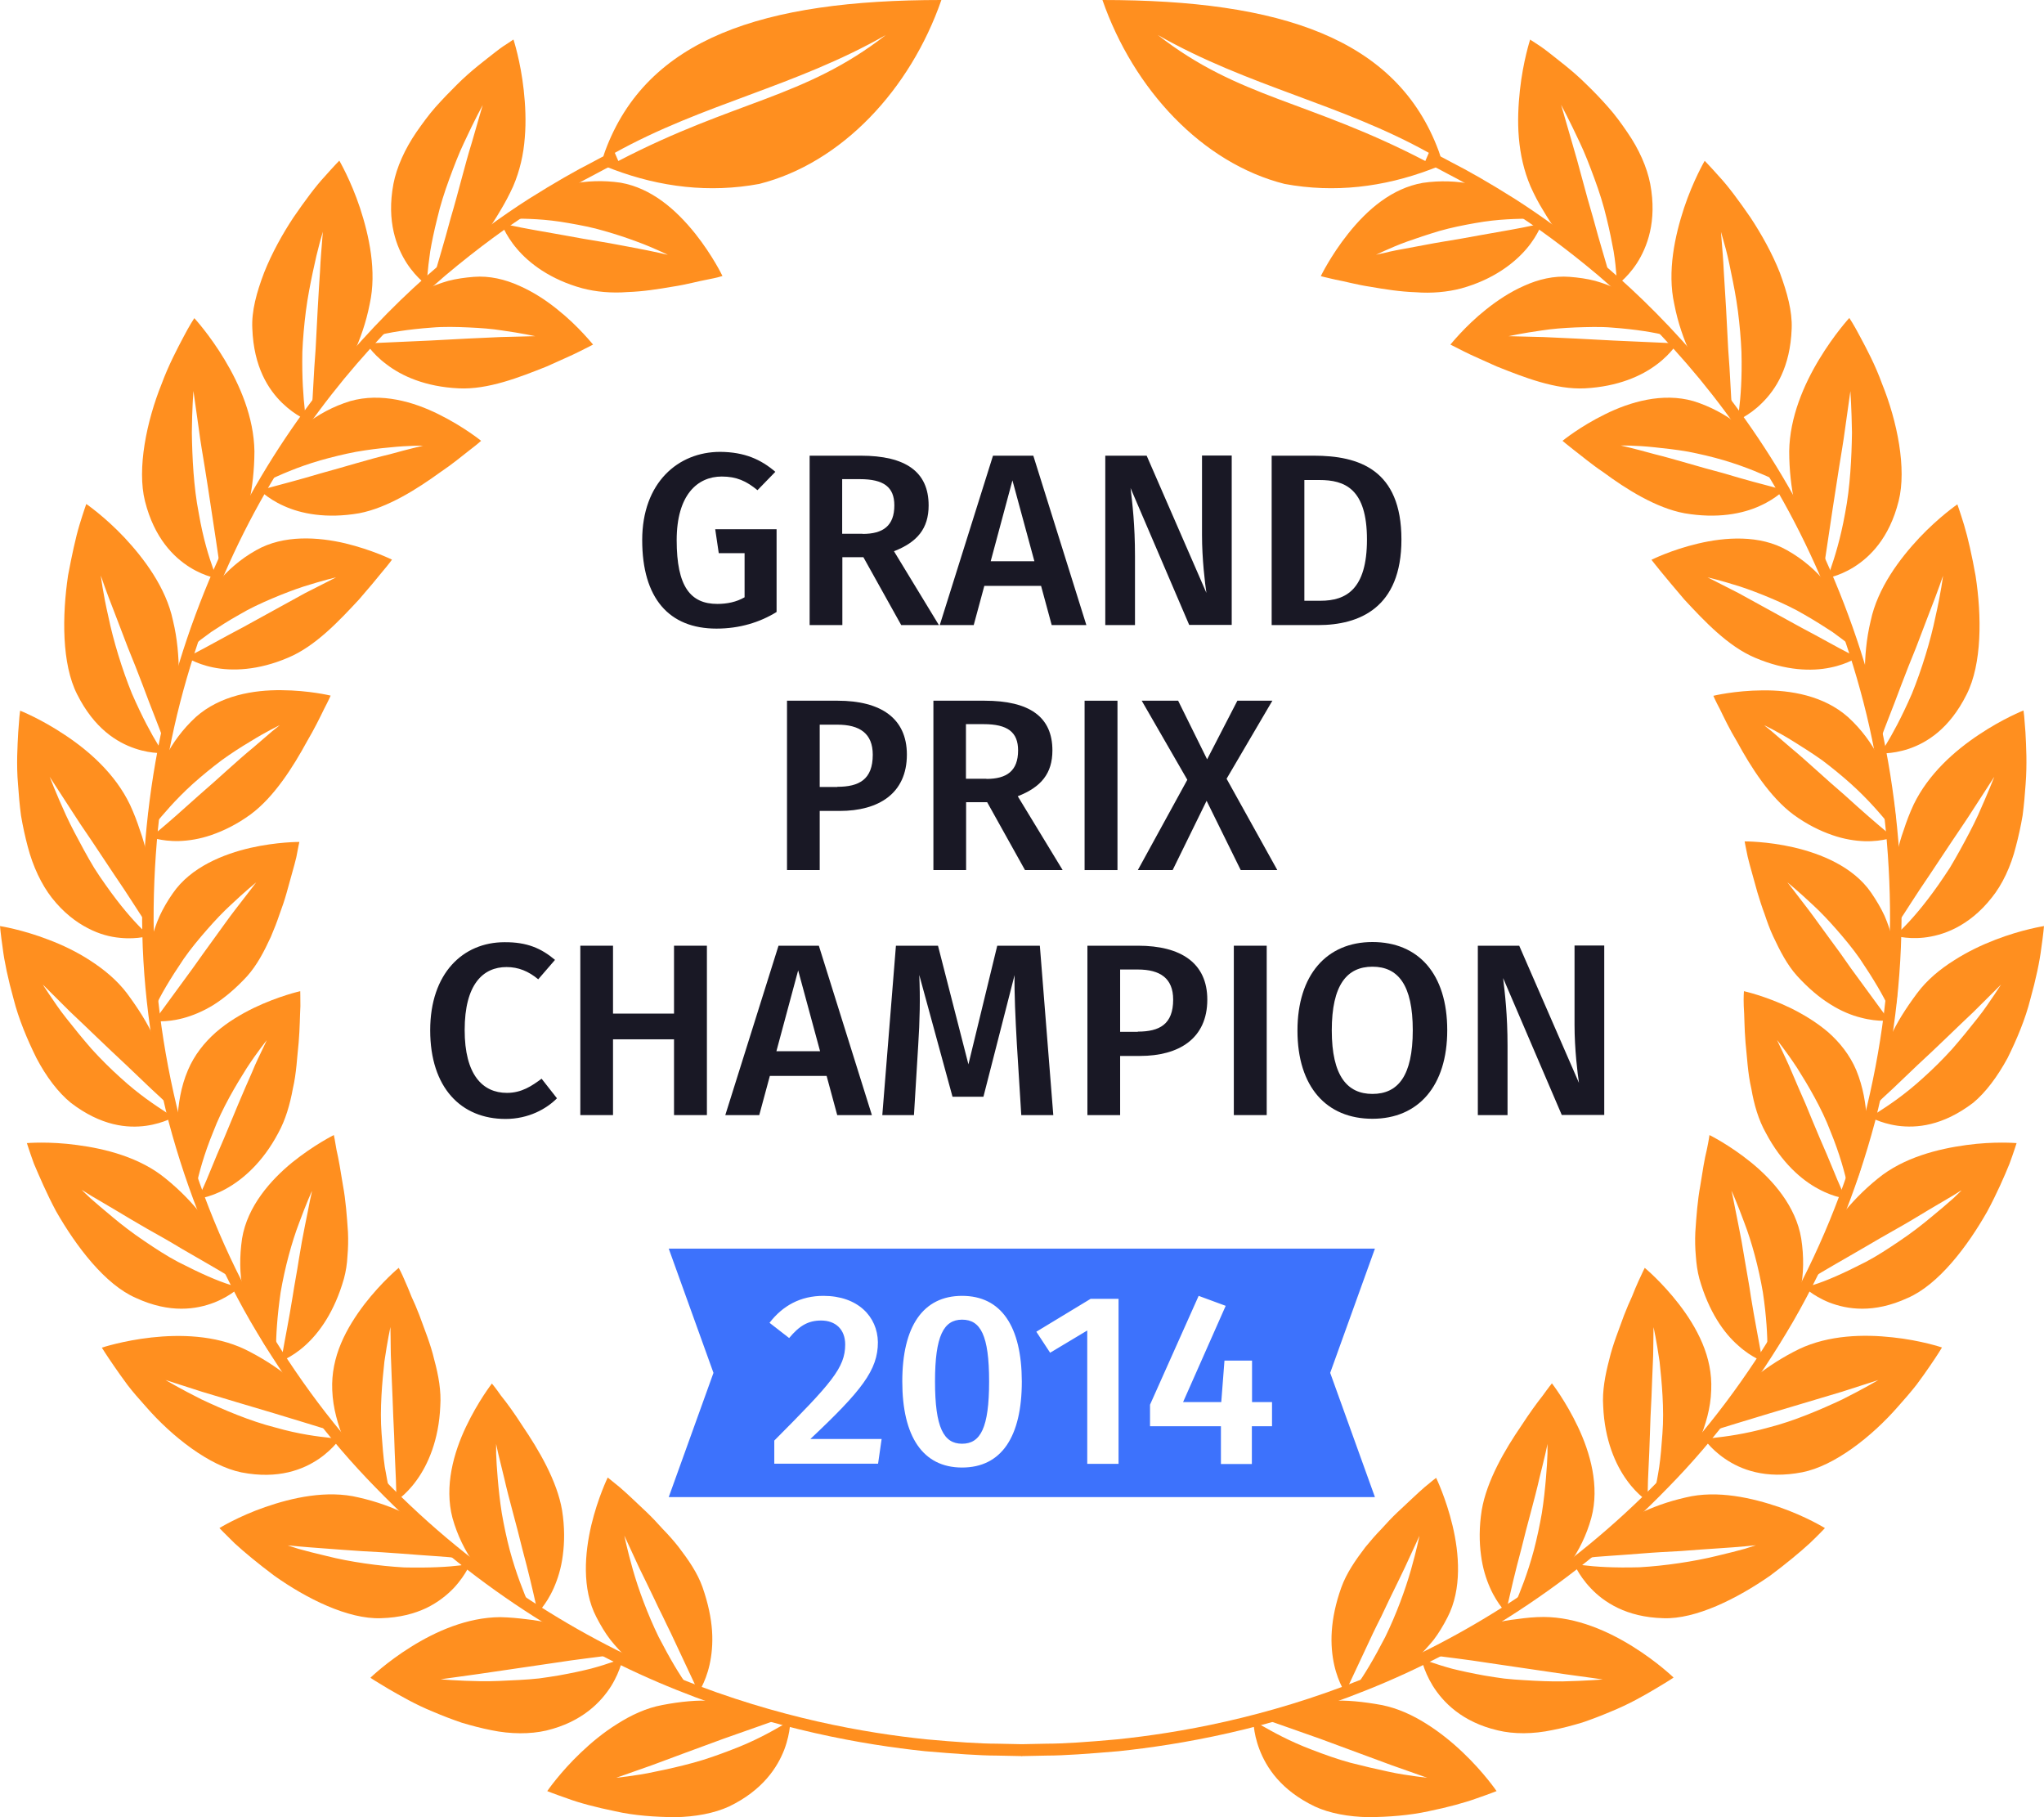 <svg width="90" height="80" viewBox="0 0 90 80" fill="none" xmlns="http://www.w3.org/2000/svg">
<path d="M26.642 6.656C26.51 7.018 26.479 7.242 26.479 7.242C26.479 7.242 26.665 7.334 27.016 7.465C29.071 8.236 31.235 8.505 33.431 8.097C37.059 7.18 40.08 3.945 41.45 0C33.587 0 28.479 1.687 26.642 6.656ZM39.005 1.541C35.408 4.337 32.38 4.407 27.226 7.088C26.821 7.234 26.689 6.949 27.062 6.733C30.971 4.561 35.019 3.814 39.005 1.541Z" fill="#FF8F1F"/>
<path d="M17.323 8.097C17.011 9.754 17.463 10.894 17.915 11.595C18.382 12.304 18.88 12.612 18.88 12.612C18.88 12.612 19.036 12.519 19.277 12.342C19.518 12.149 19.861 11.888 20.242 11.533C20.616 11.171 21.029 10.717 21.441 10.177C21.644 9.908 21.838 9.599 22.033 9.268C22.228 8.945 22.415 8.598 22.594 8.205C22.889 7.519 23.053 6.795 23.107 6.063C23.17 5.339 23.131 4.607 23.061 3.968C22.921 2.689 22.609 1.741 22.609 1.741C22.609 1.741 22.531 1.787 22.399 1.88C22.259 1.965 22.064 2.096 21.838 2.273C21.379 2.635 20.741 3.105 20.118 3.729C19.806 4.037 19.487 4.368 19.176 4.715C18.872 5.062 18.592 5.447 18.335 5.817C17.829 6.556 17.463 7.365 17.323 8.097ZM21.255 4.623C21.255 4.623 21.052 5.308 20.772 6.287C20.476 7.234 20.172 8.505 19.845 9.599C19.542 10.732 19.293 11.525 19.129 12.119C19.051 12.404 18.794 12.412 18.818 12.134C18.841 11.849 18.88 11.495 18.942 11.071C19.012 10.655 19.113 10.17 19.254 9.607C19.386 9.037 19.573 8.452 19.783 7.881C19.993 7.311 20.211 6.741 20.437 6.271C20.881 5.308 21.255 4.623 21.255 4.623Z" fill="#FF8F1F"/>
<path d="M31.811 12.15C31.811 12.15 31.383 11.256 30.612 10.285C29.748 9.207 28.674 8.282 27.327 8.043C26.548 7.928 25.817 7.966 25.155 8.097C24.509 8.251 23.932 8.459 23.465 8.706C23.006 8.96 22.648 9.214 22.406 9.407C22.165 9.592 22.041 9.731 22.041 9.731C22.041 9.731 22.212 10.308 22.757 10.948C23.294 11.587 24.228 12.304 25.63 12.689C26.237 12.851 26.945 12.912 27.623 12.858C28.316 12.835 29.001 12.727 29.616 12.62C30.239 12.527 30.768 12.373 31.165 12.304C31.578 12.227 31.811 12.15 31.811 12.15ZM24.859 10.362C23.816 10.177 23.037 10.046 22.484 9.923C22.212 9.869 22.29 9.623 22.578 9.623C23.169 9.63 23.979 9.63 25.046 9.823C25.575 9.915 26.105 10.016 26.618 10.17C27.132 10.316 27.615 10.478 28.028 10.632C28.432 10.778 28.783 10.932 29.024 11.04C29.265 11.148 29.406 11.217 29.406 11.217C29.406 11.217 29.25 11.187 28.993 11.125C28.728 11.063 28.362 10.994 27.926 10.909C27.49 10.832 26.977 10.724 26.455 10.64C25.933 10.555 25.381 10.462 24.859 10.362Z" fill="#FF8F1F"/>
<path d="M11.11 14.461C11.172 16.163 11.818 17.149 12.426 17.742C13.033 18.328 13.578 18.521 13.578 18.521C13.578 18.521 13.702 18.39 13.913 18.166C14.123 17.935 14.395 17.604 14.683 17.157C14.971 16.718 15.298 16.202 15.571 15.562C15.851 14.938 16.116 14.222 16.279 13.382C16.599 11.941 16.248 10.362 15.851 9.152C15.446 7.935 14.94 7.072 14.94 7.072C14.94 7.072 14.683 7.334 14.302 7.766C13.905 8.189 13.422 8.844 12.924 9.568C12.433 10.308 11.966 11.155 11.632 11.995C11.297 12.873 11.071 13.698 11.11 14.461ZM14.216 10.2C14.216 10.2 14.201 10.377 14.177 10.685C14.154 10.986 14.115 11.417 14.092 11.926C14.06 12.427 14.022 12.997 13.99 13.59C13.959 14.175 13.928 14.784 13.897 15.37C13.804 16.518 13.788 17.396 13.726 17.981C13.702 18.274 13.461 18.343 13.422 18.058C13.36 17.496 13.29 16.664 13.313 15.493C13.336 14.923 13.391 14.306 13.469 13.69C13.547 13.082 13.664 12.504 13.773 11.98C13.882 11.456 13.99 11.009 14.076 10.693C14.162 10.385 14.216 10.2 14.216 10.2Z" fill="#FF8F1F"/>
<path d="M26.113 15.17C26.113 15.17 25.957 14.977 25.684 14.684C25.412 14.391 25.015 13.998 24.54 13.621C24.065 13.236 23.497 12.858 22.866 12.581C22.235 12.296 21.55 12.134 20.865 12.188C20.476 12.219 20.087 12.273 19.736 12.365C19.386 12.465 19.059 12.589 18.755 12.727C18.133 12.989 17.642 13.367 17.237 13.698C16.825 14.029 16.544 14.368 16.35 14.615C16.155 14.861 16.061 15.015 16.061 15.015C16.061 15.015 16.342 15.539 17.019 16.04C17.689 16.556 18.732 17.026 20.188 17.096C21.48 17.165 22.897 16.602 24.073 16.133C24.641 15.871 25.163 15.655 25.521 15.47C25.895 15.285 26.113 15.17 26.113 15.17ZM18.95 14.992C17.875 15.039 17.089 15.077 16.544 15.1C16.272 15.108 16.287 14.854 16.568 14.784C17.12 14.638 17.953 14.499 19.012 14.422C19.534 14.376 20.102 14.391 20.632 14.415C21.161 14.438 21.659 14.476 22.095 14.546C22.975 14.669 23.567 14.8 23.567 14.8C23.567 14.8 22.936 14.815 22.049 14.838C21.169 14.877 19.985 14.931 18.95 14.992Z" fill="#FF8F1F"/>
<path d="M6.384 22.064C6.797 23.705 7.661 24.538 8.362 24.977C9.07 25.416 9.654 25.477 9.654 25.477C9.654 25.477 9.755 25.331 9.903 25.061C10.051 24.792 10.23 24.391 10.44 23.906C10.83 22.92 11.196 21.556 11.203 19.869C11.18 18.366 10.557 16.941 9.888 15.832C9.226 14.73 8.556 14.006 8.556 14.006C8.556 14.006 8.354 14.306 8.081 14.83C7.809 15.346 7.427 16.063 7.116 16.903C6.454 18.544 6.026 20.631 6.384 22.064ZM8.517 17.211C8.517 17.211 8.619 17.92 8.759 18.921C8.821 19.414 8.922 19.992 9.016 20.57C9.109 21.148 9.203 21.748 9.288 22.326C9.459 23.459 9.592 24.314 9.677 24.923C9.716 25.215 9.498 25.331 9.397 25.069C9.203 24.53 8.946 23.729 8.751 22.588C8.525 21.448 8.463 20.123 8.447 19.044C8.455 17.997 8.517 17.211 8.517 17.211Z" fill="#FF8F1F"/>
<path d="M21.184 19.407C21.184 19.407 20.429 18.79 19.323 18.243C18.218 17.689 16.785 17.272 15.423 17.658C13.912 18.12 12.838 19.098 12.207 19.946C11.896 20.369 11.67 20.755 11.53 21.032C11.398 21.317 11.343 21.487 11.343 21.487C11.343 21.487 11.732 21.933 12.495 22.272C13.251 22.619 14.372 22.843 15.812 22.596C17.066 22.357 18.373 21.525 19.393 20.785C19.923 20.431 20.351 20.069 20.67 19.823C20.997 19.576 21.184 19.407 21.184 19.407ZM14.146 20.832C13.142 21.132 12.355 21.332 11.818 21.479C11.553 21.548 11.514 21.294 11.779 21.163C12.316 20.916 13.064 20.57 14.099 20.269C14.613 20.123 15.15 19.992 15.672 19.892C16.201 19.799 16.707 19.738 17.143 19.699C18.008 19.607 18.631 19.622 18.631 19.622C18.631 19.622 18.015 19.761 17.159 20C16.271 20.208 15.174 20.554 14.146 20.832Z" fill="#FF8F1F"/>
<path d="M3.394 30.562C4.15 32.072 5.146 32.681 5.94 32.95C6.734 33.22 7.311 33.143 7.311 33.143C7.311 33.143 7.326 33.097 7.349 33.02C7.373 32.943 7.412 32.819 7.458 32.673C7.552 32.372 7.661 31.949 7.739 31.425C7.809 30.901 7.902 30.292 7.879 29.591C7.863 28.898 7.817 28.143 7.614 27.311C7.311 25.87 6.337 24.584 5.481 23.667C4.609 22.742 3.799 22.188 3.799 22.188C3.799 22.188 3.675 22.534 3.503 23.097C3.332 23.659 3.161 24.46 2.997 25.331C2.733 27.11 2.717 29.229 3.394 30.562ZM4.438 25.338C4.438 25.338 4.663 26.009 5.037 26.956C5.216 27.419 5.419 27.95 5.629 28.505C5.855 29.06 6.08 29.622 6.283 30.161C6.68 31.24 7.022 32.041 7.209 32.603C7.303 32.881 7.124 33.043 6.968 32.804C6.672 32.319 6.275 31.602 5.808 30.531C5.38 29.483 4.983 28.181 4.772 27.149C4.531 26.109 4.438 25.338 4.438 25.338Z" fill="#FF8F1F"/>
<path d="M17.26 24.638C17.26 24.638 16.388 24.206 15.205 23.921C14.029 23.644 12.495 23.528 11.281 24.222C9.887 25 9.062 26.209 8.618 27.172C8.377 27.65 8.276 28.089 8.198 28.39C8.128 28.698 8.104 28.875 8.104 28.875C8.104 28.875 8.579 29.222 9.389 29.384C10.207 29.553 11.359 29.522 12.69 28.952C13.889 28.451 14.94 27.326 15.812 26.387C16.225 25.909 16.591 25.477 16.848 25.154C17.112 24.846 17.26 24.638 17.26 24.638ZM10.705 27.612C9.755 28.112 9.07 28.505 8.572 28.759C8.322 28.89 8.237 28.644 8.463 28.459C8.688 28.274 8.969 28.058 9.303 27.82C9.654 27.588 10.059 27.326 10.526 27.065C10.977 26.795 11.491 26.556 11.982 26.348C12.472 26.14 12.939 25.963 13.36 25.824C14.208 25.555 14.8 25.416 14.8 25.416C14.8 25.416 14.232 25.709 13.438 26.109C12.643 26.548 11.616 27.111 10.705 27.612Z" fill="#FF8F1F"/>
<path d="M2.281 39.523C2.795 40.178 3.348 40.594 3.869 40.863C4.383 41.133 4.866 41.249 5.278 41.287C6.104 41.372 6.656 41.172 6.656 41.172C6.656 41.172 6.687 40.994 6.703 40.686C6.711 40.378 6.742 39.939 6.711 39.407C6.68 38.876 6.594 38.259 6.462 37.589C6.384 37.25 6.29 36.903 6.158 36.541C6.041 36.179 5.901 35.809 5.722 35.424C5.076 34.076 3.924 33.059 2.849 32.35C1.79 31.642 0.887 31.287 0.887 31.287C0.887 31.287 0.872 31.38 0.856 31.541C0.841 31.703 0.825 31.95 0.802 32.242C0.771 32.836 0.716 33.645 0.794 34.538C0.825 34.985 0.864 35.447 0.926 35.91C1.004 36.372 1.105 36.834 1.222 37.273C1.448 38.144 1.829 38.945 2.281 39.523ZM2.187 34.199C2.187 34.199 2.577 34.8 3.122 35.64C3.386 36.056 3.706 36.534 4.04 37.019C4.36 37.504 4.694 38.005 5.014 38.483C5.675 39.446 6.104 40.155 6.446 40.655C6.61 40.902 6.454 41.11 6.259 40.91C5.847 40.501 5.309 39.893 4.648 38.953C4.484 38.722 4.313 38.475 4.149 38.213C3.994 37.959 3.846 37.697 3.698 37.427C3.41 36.896 3.122 36.364 2.904 35.886C2.468 34.931 2.187 34.199 2.187 34.199Z" fill="#FF8F1F"/>
<path d="M14.559 30.624C14.559 30.624 13.617 30.393 12.395 30.385C11.165 30.37 9.693 30.617 8.626 31.564C7.451 32.643 6.882 33.999 6.664 35.039C6.555 35.563 6.517 36.01 6.509 36.325C6.493 36.641 6.524 36.818 6.524 36.818C6.524 36.818 7.062 37.05 7.895 37.026C8.307 37.011 8.79 36.942 9.319 36.757C9.856 36.572 10.44 36.287 11.032 35.855C12.068 35.093 12.908 33.76 13.516 32.643C13.843 32.088 14.092 31.58 14.271 31.21C14.458 30.855 14.559 30.624 14.559 30.624ZM8.782 34.992C7.996 35.701 7.381 36.241 6.945 36.603C6.742 36.788 6.587 36.564 6.781 36.333C7.171 35.871 7.692 35.231 8.502 34.499C8.907 34.137 9.343 33.783 9.763 33.467C10.199 33.151 10.635 32.874 11.009 32.651C11.756 32.188 12.317 31.926 12.317 31.926C12.317 31.926 12.192 32.026 11.982 32.196C11.78 32.373 11.484 32.62 11.149 32.912C10.44 33.49 9.6 34.291 8.782 34.992Z" fill="#FF8F1F"/>
<path d="M3.122 48.552C4.461 49.576 5.613 49.676 6.439 49.561C7.256 49.445 7.754 49.122 7.754 49.122C7.754 49.122 7.747 48.937 7.7 48.629C7.661 48.321 7.552 47.889 7.42 47.381C7.287 46.872 7.069 46.287 6.773 45.67C6.501 45.046 6.08 44.392 5.59 43.729C5.146 43.143 4.57 42.673 3.963 42.281C3.371 41.895 2.733 41.595 2.141 41.371C0.965 40.917 0 40.77 0 40.77C0 40.77 0.031 41.14 0.117 41.726C0.187 42.311 0.358 43.12 0.599 43.983C0.817 44.846 1.199 45.763 1.604 46.579C2.032 47.396 2.561 48.097 3.122 48.552ZM1.884 43.344C1.884 43.344 2.382 43.844 3.091 44.545C3.83 45.239 4.718 46.109 5.567 46.895C5.979 47.288 6.337 47.635 6.649 47.928C6.968 48.22 7.233 48.467 7.443 48.675C7.653 48.875 7.544 49.114 7.311 48.968C6.851 48.667 6.135 48.205 5.302 47.442C4.881 47.065 4.438 46.626 4.033 46.179C3.636 45.724 3.262 45.262 2.935 44.846C2.6 44.43 2.359 44.053 2.172 43.783C1.985 43.505 1.884 43.344 1.884 43.344Z" fill="#FF8F1F"/>
<path d="M13.181 37.066C13.181 37.066 12.207 37.058 11.024 37.327C9.856 37.597 8.4 38.167 7.606 39.331C7.373 39.662 7.178 40.001 7.022 40.34C6.874 40.679 6.758 41.018 6.672 41.349C6.477 42.011 6.431 42.636 6.438 43.175C6.438 43.714 6.485 44.153 6.563 44.461C6.625 44.77 6.687 44.939 6.687 44.939C6.687 44.939 7.264 45.039 8.065 44.824C8.47 44.716 8.93 44.531 9.405 44.238C9.879 43.938 10.37 43.529 10.876 42.982C11.312 42.497 11.631 41.888 11.927 41.241C12.067 40.917 12.192 40.594 12.301 40.27C12.425 39.939 12.534 39.615 12.62 39.307C12.784 38.691 12.955 38.136 13.048 37.736C13.126 37.312 13.181 37.066 13.181 37.066ZM8.486 42.628C7.84 43.514 7.365 44.161 7.038 44.608C6.874 44.831 6.687 44.654 6.812 44.384C7.046 43.845 7.489 43.098 8.089 42.212C8.4 41.765 8.766 41.326 9.117 40.925C9.467 40.525 9.817 40.155 10.152 39.847C10.806 39.23 11.281 38.845 11.281 38.845C11.281 38.845 10.892 39.361 10.339 40.07C10.059 40.432 9.77 40.848 9.443 41.295C9.124 41.734 8.79 42.196 8.486 42.628Z" fill="#FF8F1F"/>
<path d="M5.987 57.142C7.49 57.836 8.658 57.643 9.436 57.342C10.215 57.034 10.612 56.603 10.612 56.603C10.612 56.603 10.557 56.426 10.441 56.148C10.332 55.855 10.16 55.455 9.896 55C9.374 54.084 8.588 52.928 7.287 51.88C6.166 50.956 4.64 50.571 3.395 50.409C2.157 50.239 1.184 50.324 1.184 50.324C1.184 50.324 1.293 50.678 1.495 51.233C1.729 51.78 2.048 52.535 2.468 53.321C3.356 54.877 4.633 56.557 5.987 57.142ZM3.597 52.381C3.597 52.381 3.745 52.473 4.002 52.635C4.259 52.789 4.625 53.005 5.061 53.259C5.489 53.514 5.956 53.798 6.47 54.091C6.984 54.376 7.498 54.669 7.98 54.962C8.961 55.532 9.701 55.948 10.191 56.256C10.448 56.403 10.402 56.649 10.137 56.564C9.592 56.395 8.86 56.079 7.84 55.555C7.342 55.293 6.836 54.962 6.338 54.623C5.832 54.284 5.364 53.922 4.967 53.59C4.562 53.259 4.22 52.959 3.971 52.743C3.729 52.52 3.597 52.381 3.597 52.381Z" fill="#FF8F1F"/>
<path d="M13.22 43.636C13.22 43.636 12.278 43.844 11.172 44.375C10.619 44.645 10.028 44.992 9.506 45.446C9 45.893 8.556 46.448 8.276 47.11C7.957 47.858 7.856 48.597 7.809 49.291C7.785 49.976 7.879 50.593 7.988 51.117C8.245 52.157 8.626 52.781 8.626 52.781C8.626 52.781 9.202 52.75 9.942 52.341C10.674 51.941 11.569 51.178 12.254 49.876C12.573 49.298 12.768 48.62 12.893 47.935C13.056 47.234 13.079 46.54 13.15 45.901C13.204 45.261 13.204 44.707 13.227 44.291C13.227 43.882 13.22 43.636 13.22 43.636ZM9.864 50.115C9.42 51.117 9.148 51.864 8.899 52.388C8.782 52.65 8.572 52.511 8.634 52.226C8.766 51.64 8.977 50.824 9.397 49.807C9.779 48.797 10.394 47.765 10.861 47.026C11.351 46.278 11.748 45.793 11.748 45.793C11.748 45.793 11.678 45.939 11.561 46.186C11.445 46.432 11.265 46.787 11.102 47.195C10.915 47.619 10.705 48.096 10.495 48.597C10.285 49.098 10.067 49.622 9.864 50.115Z" fill="#FF8F1F"/>
<path d="M10.635 64.822C12.262 65.138 13.352 64.691 14.037 64.229C14.722 63.759 15.034 63.243 15.034 63.243C15.034 63.243 14.948 63.081 14.777 62.827C14.605 62.565 14.325 62.233 13.99 61.833C13.297 61.047 12.254 60.122 10.775 59.398C9.459 58.774 7.918 58.743 6.664 58.882C5.411 59.021 4.484 59.329 4.484 59.329C4.484 59.329 4.679 59.645 5.014 60.13C5.177 60.369 5.38 60.654 5.613 60.97C5.847 61.278 6.127 61.594 6.423 61.925C7.575 63.25 9.226 64.537 10.635 64.822ZM7.287 60.754C7.287 60.754 7.949 60.97 8.891 61.27C9.817 61.548 11.016 61.91 12.114 62.233C13.181 62.557 13.99 62.803 14.559 62.981C14.831 63.065 14.839 63.327 14.567 63.304C14.014 63.243 13.188 63.15 12.114 62.842C11.016 62.565 9.825 62.056 8.875 61.609C7.949 61.147 7.287 60.754 7.287 60.754Z" fill="#FF8F1F"/>
<path d="M14.699 49.97C14.699 49.97 13.827 50.401 12.862 51.179C11.92 51.95 10.892 53.105 10.659 54.523C10.542 55.316 10.55 56.087 10.69 56.757C10.814 57.427 11.024 58.028 11.266 58.498C11.507 58.976 11.733 59.353 11.928 59.6C12.122 59.846 12.247 59.97 12.247 59.97C12.247 59.97 12.807 59.8 13.43 59.238C14.061 58.675 14.73 57.743 15.143 56.295C15.229 55.979 15.283 55.64 15.299 55.301C15.33 54.954 15.338 54.6 15.322 54.245C15.275 53.552 15.221 52.828 15.104 52.204C15.003 51.572 14.909 51.01 14.816 50.617C14.754 50.216 14.699 49.97 14.699 49.97ZM12.885 57.081C12.714 58.144 12.543 58.968 12.449 59.523C12.395 59.8 12.161 59.723 12.153 59.43C12.153 58.83 12.2 57.974 12.356 56.896C12.543 55.802 12.846 54.685 13.173 53.83C13.329 53.406 13.469 53.059 13.57 52.813C13.671 52.566 13.742 52.427 13.742 52.427C13.742 52.427 13.703 52.589 13.648 52.851C13.594 53.121 13.524 53.498 13.43 53.945C13.337 54.4 13.243 54.916 13.158 55.447C13.08 55.979 12.963 56.557 12.885 57.081Z" fill="#FF8F1F"/>
<path d="M16.777 71.24C17.603 71.216 18.249 71.039 18.771 70.793C19.292 70.539 19.681 70.223 19.977 69.915C20.553 69.298 20.748 68.736 20.748 68.736C20.748 68.736 20.624 68.605 20.406 68.389C20.188 68.173 19.861 67.888 19.44 67.588C18.592 66.979 17.4 66.286 15.789 65.924C14.395 65.585 12.854 65.939 11.678 66.347C10.495 66.756 9.662 67.272 9.662 67.272C9.662 67.272 9.911 67.534 10.331 67.942C10.759 68.335 11.374 68.844 12.075 69.368C13.484 70.369 15.322 71.294 16.777 71.24ZM12.667 68.035C12.667 68.035 13.36 68.104 14.341 68.173C14.823 68.212 15.376 68.25 15.952 68.289C16.528 68.32 17.12 68.351 17.681 68.397C18.794 68.489 19.643 68.528 20.219 68.597C20.499 68.628 20.569 68.867 20.289 68.913C19.736 68.982 18.934 69.029 17.797 69.005C16.692 68.944 15.392 68.759 14.395 68.505C13.897 68.389 13.453 68.274 13.149 68.189C12.846 68.089 12.667 68.035 12.667 68.035Z" fill="#FF8F1F"/>
<path d="M17.556 55.816C17.556 55.816 16.801 56.44 16.046 57.419C15.672 57.912 15.291 58.49 15.018 59.137C14.746 59.784 14.598 60.47 14.629 61.194C14.66 62.018 14.886 62.727 15.135 63.367C15.4 63.998 15.75 64.507 16.069 64.93C16.389 65.354 16.723 65.639 16.957 65.847C17.191 66.047 17.338 66.148 17.338 66.148C17.338 66.148 17.845 65.863 18.343 65.169C18.841 64.484 19.324 63.397 19.386 61.91C19.433 61.24 19.308 60.547 19.121 59.861C18.958 59.16 18.685 58.513 18.467 57.904C18.351 57.604 18.234 57.326 18.117 57.08C18.016 56.826 17.922 56.594 17.837 56.41C17.681 56.032 17.556 55.816 17.556 55.816ZM17.354 63.182C17.385 64.283 17.44 65.085 17.447 65.662C17.455 65.947 17.206 65.924 17.144 65.632C17.081 65.339 17.012 64.984 16.941 64.568C16.879 64.145 16.84 63.651 16.801 63.105C16.716 62.026 16.832 60.809 16.926 59.938C17.058 59.029 17.191 58.42 17.191 58.42C17.191 58.42 17.191 58.582 17.198 58.859C17.206 59.129 17.198 59.538 17.222 59.984C17.237 60.447 17.261 60.978 17.284 61.517C17.299 62.08 17.331 62.65 17.354 63.182Z" fill="#FF8F1F"/>
<path d="M24.049 76.187C25.637 75.809 26.471 74.923 26.914 74.222C27.358 73.498 27.436 72.905 27.436 72.905C27.436 72.905 27.296 72.797 27.031 72.635C26.766 72.489 26.393 72.265 25.926 72.049C25.451 71.841 24.875 71.641 24.236 71.472C23.909 71.387 23.559 71.325 23.193 71.287C22.827 71.241 22.438 71.202 22.025 71.194C20.569 71.202 19.176 71.826 18.093 72.504C17.019 73.174 16.311 73.86 16.311 73.86C16.311 73.86 16.381 73.914 16.521 73.999C16.661 74.083 16.855 74.199 17.105 74.353C17.603 74.638 18.28 75.039 19.082 75.362C19.479 75.532 19.9 75.694 20.328 75.84C20.764 75.971 21.208 76.087 21.636 76.171C22.484 76.348 23.349 76.348 24.049 76.187ZM19.401 73.929C19.401 73.929 20.087 73.837 21.06 73.698C22.009 73.559 23.24 73.375 24.369 73.213C25.497 73.036 26.299 72.959 26.891 72.866C27.179 72.828 27.288 73.059 27.023 73.151C26.759 73.244 26.424 73.352 26.027 73.459C25.63 73.559 25.163 73.66 24.602 73.76C24.322 73.806 24.034 73.852 23.738 73.891C23.45 73.922 23.154 73.945 22.858 73.96C22.274 73.991 21.683 74.022 21.169 74.014C20.157 73.999 19.401 73.929 19.401 73.929Z" fill="#FF8F1F"/>
<path d="M21.659 60.909C21.659 60.909 21.052 61.687 20.515 62.82C19.977 63.952 19.557 65.431 19.923 66.826C20.359 68.39 21.293 69.499 22.103 70.162C22.515 70.493 22.881 70.724 23.154 70.878C23.426 71.025 23.598 71.079 23.598 71.079C23.598 71.079 24.041 70.686 24.384 69.908C24.555 69.522 24.711 69.037 24.781 68.475C24.859 67.897 24.867 67.234 24.75 66.495C24.532 65.2 23.722 63.829 23.006 62.774C22.656 62.227 22.321 61.764 22.064 61.449C21.823 61.102 21.659 60.909 21.659 60.909ZM22.998 68.19C23.278 69.23 23.465 70.039 23.59 70.601C23.66 70.871 23.403 70.909 23.286 70.639C23.053 70.077 22.733 69.307 22.445 68.243C22.305 67.712 22.188 67.15 22.095 66.618C22.009 66.079 21.955 65.547 21.916 65.1C21.877 64.646 21.854 64.268 21.846 63.999C21.846 63.721 21.846 63.567 21.846 63.567C21.846 63.567 21.877 63.729 21.939 63.999C22.002 64.268 22.095 64.646 22.204 65.085C22.406 65.986 22.741 67.119 22.998 68.19Z" fill="#FF8F1F"/>
<path d="M32.1 79.53C33.587 78.814 34.233 77.804 34.536 77.018C34.832 76.225 34.801 75.624 34.801 75.624C34.801 75.624 34.645 75.547 34.357 75.439C34.077 75.331 33.657 75.223 33.158 75.1C32.66 74.977 32.053 74.907 31.383 74.877C30.722 74.838 29.966 74.907 29.165 75.062C28.456 75.192 27.787 75.508 27.179 75.894C26.572 76.271 26.035 76.718 25.575 77.157C24.657 78.028 24.096 78.852 24.096 78.852C24.096 78.852 24.423 78.983 24.96 79.168C25.49 79.368 26.253 79.569 27.086 79.738C27.919 79.931 28.861 79.992 29.733 80C30.613 79.984 31.446 79.83 32.1 79.53ZM27.133 78.266C27.133 78.266 27.787 78.035 28.705 77.712C29.608 77.373 30.784 76.941 31.851 76.549C32.901 76.179 33.696 75.901 34.256 75.701C34.529 75.609 34.684 75.817 34.443 75.955C33.96 76.233 33.236 76.649 32.193 77.041C31.671 77.242 31.095 77.45 30.527 77.604C29.959 77.758 29.39 77.889 28.884 77.989C28.378 78.105 27.942 78.159 27.631 78.205C27.319 78.243 27.133 78.266 27.133 78.266Z" fill="#FF8F1F"/>
<path d="M26.759 65.046C26.759 65.046 26.323 65.94 26.035 67.149C25.754 68.351 25.606 69.938 26.26 71.194C26.447 71.556 26.649 71.895 26.875 72.188C27.101 72.473 27.342 72.735 27.591 72.966C28.074 73.443 28.596 73.767 29.063 74.014C29.522 74.26 29.927 74.422 30.231 74.491C30.527 74.576 30.698 74.599 30.698 74.599C30.698 74.599 31.056 74.121 31.243 73.289C31.336 72.873 31.391 72.373 31.352 71.795C31.313 71.225 31.181 70.585 30.931 69.869C30.706 69.237 30.309 68.667 29.873 68.097C29.655 67.819 29.413 67.55 29.172 67.303C28.938 67.041 28.705 66.795 28.471 66.571C28.004 66.132 27.592 65.732 27.272 65.462C26.953 65.208 26.759 65.046 26.759 65.046ZM29.538 71.895C30.005 72.889 30.348 73.621 30.589 74.137C30.706 74.391 30.464 74.476 30.293 74.237C29.943 73.775 29.499 73.027 29.001 72.064C28.518 71.071 28.113 69.977 27.864 69.098C27.615 68.22 27.49 67.604 27.49 67.604C27.49 67.604 27.763 68.197 28.144 69.021C28.347 69.437 28.58 69.907 28.814 70.4C28.931 70.654 29.055 70.909 29.18 71.155C29.297 71.409 29.421 71.656 29.538 71.895Z" fill="#FF8F1F"/>
<path d="M27.249 7.142C27.249 7.142 26.891 7.296 26.261 7.642C25.614 7.974 24.688 8.49 23.544 9.214C22.399 9.938 21.06 10.909 19.612 12.126C18.172 13.359 16.646 14.869 15.151 16.679C13.664 18.49 12.216 20.593 10.97 22.989C9.724 25.385 8.673 28.058 7.934 30.917C7.194 33.783 6.805 36.841 6.766 39.946C6.727 43.058 7.14 46.217 7.918 49.268C8.728 52.311 9.935 55.246 11.468 57.927C13.025 60.593 14.847 63.043 16.895 65.123C20.967 69.33 25.692 72.203 29.982 73.914C34.288 75.639 38.11 76.294 40.781 76.572C42.12 76.695 43.171 76.764 43.895 76.764C44.619 76.779 45 76.787 45 76.787V77.311C45 77.311 44.611 77.303 43.879 77.288C43.147 77.288 42.081 77.211 40.726 77.095C38.025 76.81 34.147 76.148 29.795 74.399C25.451 72.665 20.663 69.753 16.537 65.485C14.458 63.374 12.613 60.894 11.032 58.182C9.467 55.47 8.253 52.488 7.428 49.391C6.641 46.294 6.221 43.081 6.26 39.931C6.299 36.779 6.696 33.675 7.443 30.77C8.198 27.866 9.265 25.154 10.526 22.727C11.787 20.3 13.259 18.159 14.769 16.325C16.28 14.491 17.829 12.958 19.293 11.71C20.764 10.477 22.119 9.499 23.279 8.759C24.439 8.028 25.381 7.496 26.035 7.165C26.681 6.81 27.039 6.656 27.039 6.656L27.249 7.142Z" fill="#FF8F1F"/>
<path d="M48.542 0C49.912 3.937 52.933 7.18 56.561 8.097C58.757 8.505 60.921 8.236 62.976 7.465C63.327 7.334 63.513 7.242 63.513 7.242C63.513 7.242 63.482 7.018 63.35 6.656C61.513 1.687 56.398 0 48.542 0ZM62.922 6.733C63.303 6.949 63.163 7.234 62.758 7.088C57.604 4.407 54.576 4.345 50.979 1.541C54.973 3.814 59.021 4.561 62.922 6.733Z" fill="#FF8F1F"/>
<path d="M71.649 5.817C71.392 5.439 71.12 5.062 70.809 4.715C70.505 4.368 70.186 4.037 69.867 3.729C69.244 3.105 68.597 2.635 68.146 2.273C67.92 2.096 67.718 1.965 67.585 1.88C67.445 1.795 67.375 1.741 67.375 1.741C67.375 1.741 67.064 2.689 66.924 3.968C66.854 4.615 66.815 5.339 66.877 6.063C66.939 6.787 67.095 7.512 67.391 8.205C67.562 8.59 67.749 8.945 67.951 9.268C68.146 9.599 68.341 9.9 68.543 10.177C68.956 10.717 69.368 11.171 69.742 11.533C70.124 11.888 70.466 12.149 70.707 12.342C70.949 12.527 71.104 12.612 71.104 12.612C71.104 12.612 71.603 12.304 72.07 11.595C72.521 10.894 72.973 9.754 72.662 8.097C72.521 7.365 72.163 6.556 71.649 5.817ZM69.555 6.264C69.781 6.734 69.999 7.304 70.209 7.874C70.419 8.444 70.606 9.029 70.739 9.599C70.879 10.162 70.972 10.647 71.05 11.063C71.12 11.487 71.151 11.841 71.174 12.126C71.198 12.412 70.949 12.396 70.863 12.111C70.707 11.518 70.45 10.724 70.147 9.592C69.82 8.505 69.508 7.227 69.22 6.279C68.94 5.301 68.738 4.615 68.738 4.615C68.738 4.615 69.111 5.308 69.555 6.264Z" fill="#FF8F1F"/>
<path d="M58.803 12.312C59.2 12.381 59.73 12.535 60.353 12.627C60.968 12.735 61.653 12.843 62.346 12.866C63.023 12.92 63.732 12.858 64.339 12.697C65.74 12.312 66.674 11.587 67.212 10.956C67.757 10.316 67.928 9.738 67.928 9.738C67.928 9.738 67.811 9.6 67.562 9.415C67.321 9.222 66.963 8.968 66.503 8.714C66.044 8.467 65.46 8.259 64.814 8.105C64.16 7.974 63.42 7.936 62.642 8.051C61.295 8.29 60.213 9.214 59.356 10.293C58.585 11.264 58.157 12.157 58.157 12.157C58.157 12.157 58.414 12.227 58.803 12.312ZM63.537 10.64C63.015 10.725 62.502 10.832 62.066 10.909C61.63 10.986 61.264 11.056 60.999 11.125C60.734 11.179 60.586 11.217 60.586 11.217C60.586 11.217 60.726 11.156 60.968 11.04C61.209 10.932 61.559 10.778 61.964 10.632C62.377 10.486 62.86 10.324 63.373 10.17C63.887 10.023 64.417 9.916 64.946 9.823C66.013 9.63 66.823 9.638 67.414 9.623C67.702 9.623 67.78 9.869 67.508 9.923C66.955 10.046 66.176 10.178 65.133 10.362C64.604 10.463 64.059 10.555 63.537 10.64Z" fill="#FF8F1F"/>
<path d="M78.368 12.003C78.034 11.156 77.559 10.308 77.076 9.576C76.578 8.852 76.095 8.197 75.698 7.773C75.309 7.334 75.06 7.08 75.06 7.08C75.06 7.08 74.554 7.943 74.149 9.16C73.752 10.37 73.401 11.949 73.721 13.39C73.884 14.229 74.141 14.946 74.429 15.57C74.702 16.209 75.029 16.726 75.317 17.165C75.605 17.604 75.877 17.943 76.087 18.174C76.298 18.398 76.422 18.529 76.422 18.529C76.422 18.529 76.975 18.344 77.574 17.75C78.182 17.157 78.828 16.171 78.89 14.468C78.921 13.698 78.688 12.874 78.368 12.003ZM75.916 10.701C76.01 11.009 76.118 11.464 76.22 11.988C76.329 12.511 76.445 13.089 76.523 13.698C76.601 14.307 76.656 14.931 76.679 15.501C76.71 16.664 76.64 17.496 76.57 18.066C76.531 18.351 76.29 18.282 76.266 17.989C76.204 17.404 76.189 16.518 76.095 15.377C76.064 14.792 76.033 14.183 76.002 13.598C75.963 13.005 75.932 12.434 75.9 11.934C75.877 11.425 75.838 10.994 75.815 10.693C75.791 10.385 75.776 10.208 75.776 10.208C75.776 10.208 75.831 10.385 75.916 10.701Z" fill="#FF8F1F"/>
<path d="M64.456 15.47C64.814 15.655 65.336 15.871 65.904 16.133C67.08 16.602 68.497 17.165 69.789 17.096C71.245 17.019 72.288 16.549 72.958 16.04C73.627 15.539 73.915 15.015 73.915 15.015C73.915 15.015 73.822 14.861 73.627 14.615C73.433 14.368 73.152 14.029 72.74 13.698C72.335 13.367 71.844 12.989 71.222 12.727C70.918 12.589 70.591 12.465 70.24 12.365C69.89 12.273 69.509 12.219 69.112 12.188C68.419 12.134 67.741 12.296 67.111 12.581C66.48 12.858 65.92 13.236 65.437 13.621C64.962 13.998 64.565 14.391 64.292 14.684C64.02 14.977 63.864 15.17 63.864 15.17C63.864 15.17 64.098 15.285 64.456 15.47ZM67.944 14.838C67.064 14.815 66.426 14.8 66.426 14.8C66.426 14.8 67.017 14.669 67.897 14.546C68.341 14.476 68.839 14.438 69.361 14.415C69.882 14.399 70.459 14.376 70.98 14.422C72.039 14.499 72.872 14.638 73.425 14.784C73.705 14.854 73.728 15.108 73.448 15.1C72.903 15.077 72.109 15.039 71.042 14.992C69.999 14.931 68.816 14.877 67.944 14.838Z" fill="#FF8F1F"/>
<path d="M82.869 16.895C82.565 16.055 82.183 15.346 81.903 14.822C81.631 14.299 81.428 13.998 81.428 13.998C81.428 13.998 80.766 14.714 80.097 15.824C79.427 16.933 78.805 18.366 78.781 19.861C78.781 21.548 79.155 22.912 79.544 23.898C79.747 24.383 79.933 24.784 80.081 25.053C80.229 25.323 80.331 25.47 80.331 25.47C80.331 25.47 80.915 25.408 81.623 24.969C82.324 24.53 83.188 23.705 83.6 22.057C83.959 20.631 83.538 18.544 82.869 16.895ZM81.545 19.052C81.529 20.123 81.467 21.448 81.242 22.596C81.039 23.728 80.782 24.53 80.595 25.077C80.502 25.339 80.276 25.223 80.315 24.93C80.408 24.329 80.533 23.474 80.704 22.334C80.79 21.764 80.891 21.155 80.977 20.577C81.07 19.992 81.171 19.414 81.234 18.929C81.374 17.927 81.475 17.218 81.475 17.218C81.475 17.218 81.529 17.997 81.545 19.052Z" fill="#FF8F1F"/>
<path d="M69.314 19.823C69.641 20.069 70.062 20.431 70.591 20.785C71.603 21.533 72.919 22.365 74.172 22.596C75.613 22.843 76.734 22.619 77.489 22.272C78.252 21.933 78.641 21.487 78.641 21.487C78.641 21.487 78.587 21.309 78.454 21.032C78.314 20.755 78.088 20.369 77.777 19.946C77.146 19.098 76.072 18.128 74.562 17.658C73.207 17.272 71.774 17.689 70.661 18.243C69.563 18.782 68.8 19.407 68.8 19.407C68.8 19.407 68.995 19.576 69.314 19.823ZM72.841 19.992C71.985 19.753 71.37 19.614 71.37 19.614C71.37 19.614 71.992 19.599 72.856 19.692C73.293 19.738 73.799 19.792 74.328 19.884C74.842 19.984 75.379 20.108 75.901 20.262C76.936 20.57 77.676 20.909 78.221 21.155C78.478 21.286 78.439 21.541 78.182 21.471C77.645 21.332 76.858 21.125 75.854 20.824C74.811 20.554 73.721 20.208 72.841 19.992Z" fill="#FF8F1F"/>
<path d="M86.987 25.347C86.832 24.477 86.652 23.676 86.481 23.113C86.31 22.551 86.185 22.204 86.185 22.204C86.185 22.204 85.376 22.759 84.504 23.683C83.647 24.6 82.674 25.887 82.37 27.327C82.168 28.159 82.121 28.914 82.106 29.608C82.082 30.301 82.176 30.91 82.246 31.441C82.324 31.965 82.433 32.389 82.526 32.69C82.573 32.836 82.612 32.951 82.635 33.036C82.666 33.113 82.674 33.159 82.674 33.159C82.674 33.159 83.25 33.229 84.044 32.967C84.838 32.697 85.835 32.089 86.59 30.578C87.275 29.23 87.26 27.112 86.987 25.347ZM85.22 27.158C85.01 28.19 84.613 29.485 84.184 30.54C83.717 31.611 83.32 32.327 83.024 32.813C82.869 33.052 82.69 32.882 82.783 32.612C82.97 32.058 83.312 31.249 83.71 30.17C83.912 29.631 84.138 29.069 84.364 28.514C84.574 27.959 84.776 27.427 84.955 26.965C85.329 26.018 85.555 25.347 85.555 25.347C85.555 25.347 85.461 26.11 85.22 27.158Z" fill="#FF8F1F"/>
<path d="M73.129 25.161C73.386 25.477 73.752 25.909 74.164 26.394C75.029 27.326 76.087 28.459 77.286 28.96C78.626 29.53 79.77 29.561 80.587 29.391C81.405 29.229 81.872 28.883 81.872 28.883C81.872 28.883 81.849 28.698 81.779 28.397C81.701 28.097 81.6 27.658 81.358 27.18C80.914 26.217 80.097 25.015 78.696 24.229C77.481 23.528 75.947 23.651 74.772 23.929C73.588 24.206 72.716 24.645 72.716 24.645C72.716 24.645 72.872 24.846 73.129 25.161ZM76.547 26.109C75.753 25.708 75.184 25.416 75.184 25.416C75.184 25.416 75.776 25.554 76.625 25.824C77.045 25.963 77.512 26.14 78.003 26.348C78.493 26.556 79.007 26.795 79.459 27.064C79.926 27.334 80.331 27.588 80.681 27.819C81.016 28.058 81.296 28.274 81.522 28.459C81.748 28.644 81.662 28.883 81.413 28.759C80.907 28.505 80.229 28.112 79.279 27.611C78.376 27.111 77.349 26.548 76.547 26.109Z" fill="#FF8F1F"/>
<path d="M88.762 37.264C88.879 36.825 88.98 36.363 89.058 35.901C89.12 35.439 89.159 34.976 89.19 34.529C89.26 33.636 89.214 32.827 89.183 32.234C89.159 31.941 89.144 31.702 89.128 31.533C89.105 31.371 89.097 31.278 89.097 31.278C89.097 31.278 88.194 31.633 87.135 32.342C86.068 33.05 84.916 34.067 84.262 35.416C84.083 35.801 83.943 36.17 83.826 36.533C83.694 36.895 83.6 37.249 83.522 37.58C83.382 38.251 83.297 38.867 83.273 39.398C83.25 39.93 83.273 40.369 83.281 40.677C83.297 40.986 83.328 41.163 83.328 41.163C83.328 41.163 83.881 41.363 84.706 41.278C85.118 41.232 85.601 41.117 86.115 40.855C86.637 40.585 87.189 40.169 87.703 39.514C88.163 38.944 88.544 38.143 88.762 37.264ZM87.096 35.885C86.878 36.363 86.59 36.902 86.302 37.426C86.154 37.688 86.006 37.958 85.85 38.212C85.687 38.466 85.516 38.713 85.352 38.952C84.69 39.892 84.153 40.5 83.74 40.908C83.538 41.109 83.39 40.901 83.554 40.654C83.896 40.154 84.324 39.445 84.986 38.482C85.305 38.004 85.64 37.503 85.959 37.018C86.286 36.533 86.613 36.055 86.878 35.639C87.423 34.791 87.812 34.198 87.812 34.198C87.812 34.198 87.524 34.93 87.096 35.885Z" fill="#FF8F1F"/>
<path d="M75.729 31.218C75.908 31.587 76.149 32.096 76.484 32.651C77.091 33.768 77.932 35.093 78.968 35.863C79.559 36.295 80.143 36.58 80.68 36.765C81.21 36.95 81.693 37.019 82.105 37.034C82.931 37.057 83.475 36.826 83.475 36.826C83.475 36.826 83.507 36.641 83.491 36.333C83.475 36.017 83.437 35.57 83.335 35.047C83.117 34.007 82.557 32.651 81.374 31.572C80.307 30.624 78.835 30.378 77.605 30.393C76.383 30.401 75.441 30.632 75.441 30.632C75.441 30.632 75.534 30.855 75.729 31.218ZM78.843 32.913C78.508 32.62 78.213 32.373 78.01 32.196C77.8 32.026 77.675 31.926 77.675 31.926C77.675 31.926 78.244 32.188 78.983 32.651C79.357 32.882 79.793 33.159 80.229 33.467C80.649 33.783 81.085 34.138 81.49 34.5C82.3 35.231 82.829 35.871 83.211 36.333C83.398 36.564 83.25 36.78 83.047 36.603C82.611 36.241 81.996 35.709 81.21 34.993C80.385 34.292 79.544 33.49 78.843 32.913Z" fill="#FF8F1F"/>
<path d="M88.396 46.579C88.801 45.763 89.183 44.854 89.4 43.983C89.642 43.12 89.813 42.311 89.883 41.726C89.969 41.14 90 40.77 90 40.77C90 40.77 89.034 40.917 87.859 41.371C87.275 41.595 86.637 41.895 86.037 42.281C85.422 42.666 84.846 43.143 84.41 43.729C83.912 44.399 83.499 45.046 83.227 45.67C82.931 46.294 82.713 46.872 82.58 47.381C82.44 47.889 82.339 48.321 82.3 48.629C82.253 48.937 82.246 49.122 82.246 49.122C82.246 49.122 82.736 49.445 83.561 49.561C84.379 49.669 85.531 49.576 86.878 48.552C87.431 48.097 87.952 47.396 88.396 46.579ZM87.82 43.783C87.633 44.053 87.392 44.43 87.057 44.846C86.73 45.262 86.356 45.724 85.959 46.179C85.554 46.626 85.111 47.065 84.69 47.442C83.857 48.205 83.149 48.667 82.682 48.968C82.448 49.114 82.339 48.875 82.549 48.675C82.759 48.467 83.024 48.22 83.343 47.928C83.655 47.627 84.013 47.288 84.425 46.895C85.274 46.117 86.162 45.239 86.901 44.545C87.61 43.837 88.108 43.344 88.108 43.344C88.108 43.344 87.999 43.505 87.82 43.783Z" fill="#FF8F1F"/>
<path d="M76.952 37.712C77.045 38.113 77.216 38.668 77.38 39.284C77.473 39.592 77.575 39.916 77.699 40.247C77.808 40.571 77.925 40.902 78.073 41.218C78.376 41.865 78.688 42.473 79.124 42.959C79.63 43.514 80.12 43.922 80.595 44.215C81.07 44.515 81.529 44.7 81.934 44.8C82.736 45.016 83.312 44.916 83.312 44.916C83.312 44.916 83.375 44.746 83.437 44.438C83.515 44.13 83.562 43.683 83.562 43.151C83.569 42.62 83.523 41.988 83.328 41.325C83.234 40.994 83.126 40.655 82.978 40.316C82.822 39.977 82.62 39.638 82.394 39.307C81.6 38.144 80.144 37.574 78.976 37.304C77.8 37.034 76.819 37.042 76.819 37.042C76.819 37.042 76.866 37.312 76.952 37.712ZM80.541 41.295C80.214 40.856 79.926 40.44 79.645 40.07C79.1 39.353 78.703 38.845 78.703 38.845C78.703 38.845 79.178 39.23 79.832 39.846C80.167 40.154 80.517 40.524 80.868 40.925C81.218 41.325 81.584 41.765 81.895 42.212C82.495 43.105 82.939 43.852 83.172 44.384C83.297 44.654 83.11 44.831 82.947 44.608C82.62 44.161 82.145 43.506 81.498 42.627C81.203 42.196 80.868 41.734 80.541 41.295Z" fill="#FF8F1F"/>
<path d="M87.508 53.321C87.929 52.535 88.256 51.788 88.481 51.233C88.684 50.678 88.793 50.324 88.793 50.324C88.793 50.324 87.82 50.239 86.582 50.409C85.336 50.578 83.818 50.956 82.689 51.88C81.389 52.928 80.603 54.084 80.081 55C79.824 55.455 79.653 55.863 79.544 56.148C79.419 56.433 79.373 56.603 79.373 56.603C79.373 56.603 79.777 57.034 80.548 57.342C81.327 57.643 82.495 57.836 83.997 57.142C85.352 56.557 86.629 54.877 87.508 53.321ZM86.021 52.743C85.78 52.959 85.43 53.259 85.025 53.59C84.628 53.922 84.161 54.284 83.655 54.623C83.156 54.962 82.65 55.293 82.152 55.555C81.132 56.079 80.4 56.395 79.855 56.564C79.591 56.649 79.544 56.395 79.801 56.256C80.291 55.948 81.031 55.532 82.012 54.962C82.495 54.677 83.016 54.376 83.522 54.091C84.036 53.806 84.503 53.514 84.931 53.259C85.36 53.005 85.725 52.789 85.99 52.635C86.247 52.473 86.395 52.381 86.395 52.381C86.395 52.381 86.255 52.52 86.021 52.743Z" fill="#FF8F1F"/>
<path d="M76.78 44.291C76.811 44.699 76.804 45.261 76.858 45.901C76.928 46.54 76.952 47.234 77.115 47.935C77.232 48.62 77.426 49.298 77.753 49.876C78.439 51.178 79.326 51.949 80.066 52.341C80.798 52.742 81.382 52.781 81.382 52.781C81.382 52.781 81.763 52.157 82.02 51.117C82.129 50.593 82.222 49.969 82.199 49.291C82.152 48.597 82.043 47.865 81.732 47.11C81.451 46.448 81.008 45.893 80.502 45.446C79.972 44.992 79.381 44.645 78.836 44.375C77.738 43.844 76.788 43.636 76.788 43.636C76.788 43.636 76.765 43.882 76.78 44.291ZM79.497 48.59C79.279 48.096 79.069 47.611 78.89 47.187C78.719 46.771 78.54 46.425 78.431 46.178C78.314 45.932 78.244 45.785 78.244 45.785C78.244 45.785 78.641 46.271 79.132 47.018C79.599 47.758 80.214 48.79 80.595 49.799C81.016 50.824 81.226 51.633 81.358 52.218C81.42 52.511 81.21 52.642 81.093 52.38C80.852 51.856 80.572 51.109 80.128 50.107C79.918 49.622 79.708 49.098 79.497 48.59Z" fill="#FF8F1F"/>
<path d="M83.577 61.918C83.873 61.587 84.145 61.271 84.387 60.963C84.62 60.655 84.815 60.37 84.986 60.123C85.321 59.638 85.508 59.322 85.508 59.322C85.508 59.322 84.581 59.006 83.328 58.875C82.074 58.736 80.533 58.767 79.217 59.391C77.738 60.116 76.695 61.048 76.002 61.826C75.667 62.227 75.387 62.558 75.215 62.82C75.044 63.074 74.959 63.236 74.959 63.236C74.959 63.236 75.262 63.752 75.955 64.222C76.64 64.692 77.73 65.131 79.357 64.815C80.766 64.538 82.417 63.251 83.577 61.918ZM81.117 61.61C80.167 62.057 78.976 62.566 77.878 62.843C76.804 63.143 75.978 63.243 75.426 63.305C75.153 63.328 75.161 63.074 75.433 62.981C76.002 62.804 76.804 62.558 77.878 62.234C78.976 61.903 80.175 61.549 81.101 61.271C82.043 60.971 82.705 60.755 82.705 60.755C82.705 60.755 82.043 61.148 81.117 61.61Z" fill="#FF8F1F"/>
<path d="M75.153 50.617C75.052 51.01 74.966 51.572 74.865 52.204C74.748 52.828 74.694 53.544 74.647 54.245C74.631 54.6 74.639 54.954 74.67 55.301C74.694 55.64 74.74 55.979 74.826 56.295C75.239 57.743 75.9 58.683 76.539 59.238C77.162 59.8 77.722 59.97 77.722 59.97C77.722 59.97 77.847 59.839 78.041 59.6C78.236 59.353 78.47 58.976 78.703 58.498C78.952 58.028 79.155 57.435 79.279 56.757C79.419 56.094 79.435 55.324 79.31 54.523C79.077 53.105 78.057 51.95 77.107 51.179C76.15 50.401 75.27 49.97 75.27 49.97C75.27 49.97 75.239 50.216 75.153 50.617ZM76.819 55.44C76.734 54.9 76.64 54.384 76.547 53.937C76.461 53.49 76.383 53.113 76.329 52.843C76.282 52.581 76.235 52.42 76.235 52.42C76.235 52.42 76.313 52.566 76.406 52.805C76.508 53.051 76.648 53.398 76.803 53.822C77.13 54.669 77.434 55.794 77.621 56.888C77.784 57.967 77.823 58.822 77.823 59.423C77.816 59.715 77.574 59.792 77.528 59.515C77.434 58.968 77.263 58.136 77.092 57.073C77.022 56.557 76.905 55.979 76.819 55.44Z" fill="#FF8F1F"/>
<path d="M77.94 69.368C78.633 68.852 79.256 68.336 79.684 67.943C80.105 67.542 80.354 67.273 80.354 67.273C80.354 67.273 79.52 66.757 78.337 66.348C77.162 65.948 75.62 65.585 74.226 65.924C72.615 66.287 71.416 66.98 70.575 67.588C70.147 67.889 69.828 68.174 69.61 68.39C69.392 68.606 69.267 68.737 69.267 68.737C69.267 68.737 69.454 69.299 70.038 69.915C70.326 70.223 70.715 70.539 71.245 70.793C71.766 71.04 72.412 71.217 73.238 71.24C74.67 71.294 76.5 70.37 77.94 69.368ZM76.835 68.182C76.531 68.266 76.087 68.382 75.589 68.498C74.592 68.744 73.292 68.937 72.187 68.998C71.05 69.029 70.248 68.975 69.695 68.906C69.415 68.867 69.485 68.629 69.765 68.59C70.334 68.521 71.182 68.482 72.303 68.39C72.856 68.344 73.448 68.313 74.032 68.282C74.608 68.236 75.161 68.197 75.643 68.166C76.624 68.105 77.317 68.028 77.317 68.028C77.317 68.028 77.138 68.089 76.835 68.182Z" fill="#FF8F1F"/>
<path d="M72.14 56.41C72.054 56.594 71.961 56.826 71.859 57.08C71.743 57.326 71.626 57.604 71.509 57.904C71.291 58.513 71.019 59.168 70.855 59.861C70.676 60.547 70.544 61.24 70.591 61.91C70.653 63.397 71.135 64.484 71.634 65.169C72.124 65.855 72.638 66.148 72.638 66.148C72.638 66.148 72.786 66.047 73.02 65.847C73.253 65.639 73.588 65.354 73.907 64.93C74.226 64.507 74.577 63.998 74.841 63.367C75.091 62.727 75.324 62.018 75.347 61.194C75.379 60.47 75.231 59.784 74.958 59.137C74.686 58.49 74.304 57.904 73.93 57.419C73.175 56.44 72.42 55.816 72.42 55.816C72.42 55.816 72.311 56.032 72.14 56.41ZM72.716 61.525C72.739 60.978 72.755 60.454 72.778 59.992C72.802 59.538 72.794 59.137 72.802 58.867C72.802 58.59 72.809 58.428 72.809 58.428C72.809 58.428 72.942 59.037 73.074 59.946C73.168 60.824 73.284 62.034 73.199 63.112C73.16 63.659 73.121 64.152 73.058 64.576C72.996 64.992 72.926 65.347 72.856 65.639C72.794 65.932 72.545 65.955 72.552 65.67C72.552 65.092 72.615 64.291 72.646 63.189C72.661 62.65 72.685 62.08 72.716 61.525Z" fill="#FF8F1F"/>
<path d="M68.364 76.163C68.8 76.079 69.236 75.963 69.672 75.832C70.1 75.686 70.521 75.524 70.918 75.355C71.72 75.031 72.405 74.638 72.895 74.345C73.144 74.199 73.339 74.076 73.479 73.991C73.619 73.906 73.689 73.852 73.689 73.852C73.689 73.852 72.981 73.166 71.906 72.496C70.824 71.818 69.431 71.194 67.975 71.186C67.562 71.186 67.181 71.225 66.807 71.279C66.433 71.317 66.083 71.387 65.764 71.464C65.118 71.633 64.541 71.834 64.074 72.042C63.607 72.257 63.233 72.473 62.969 72.627C62.704 72.781 62.564 72.897 62.564 72.897C62.564 72.897 62.642 73.49 63.086 74.214C63.529 74.923 64.362 75.809 65.951 76.179C66.644 76.348 67.5 76.348 68.364 76.163ZM68.808 74.022C68.294 74.029 67.702 74.006 67.118 73.968C66.823 73.952 66.527 73.929 66.239 73.898C65.943 73.86 65.655 73.814 65.374 73.767C64.822 73.667 64.347 73.567 63.95 73.467C63.553 73.359 63.218 73.251 62.953 73.159C62.688 73.066 62.797 72.835 63.086 72.874C63.677 72.959 64.487 73.043 65.608 73.22C66.729 73.382 67.959 73.567 68.917 73.706C69.89 73.837 70.575 73.937 70.575 73.937C70.575 73.937 69.828 73.999 68.808 74.022Z" fill="#FF8F1F"/>
<path d="M67.928 61.441C67.671 61.764 67.336 62.227 66.986 62.766C66.262 63.821 65.46 65.193 65.242 66.487C65.125 67.227 65.133 67.897 65.211 68.467C65.281 69.029 65.437 69.515 65.608 69.9C65.951 70.678 66.394 71.071 66.394 71.071C66.394 71.071 66.566 71.017 66.838 70.871C67.103 70.716 67.477 70.485 67.889 70.154C68.699 69.492 69.641 68.382 70.069 66.818C70.443 65.424 70.015 63.944 69.477 62.812C68.94 61.679 68.333 60.901 68.333 60.901C68.333 60.901 68.169 61.102 67.928 61.441ZM67.78 65.085C67.889 64.646 67.983 64.268 68.045 63.998C68.107 63.729 68.138 63.567 68.138 63.567C68.138 63.567 68.138 63.729 68.138 63.998C68.131 64.268 68.107 64.646 68.068 65.1C68.029 65.547 67.975 66.079 67.889 66.618C67.796 67.149 67.679 67.704 67.539 68.243C67.251 69.314 66.932 70.085 66.698 70.639C66.581 70.917 66.324 70.871 66.394 70.601C66.519 70.046 66.706 69.23 66.986 68.189C67.243 67.119 67.578 65.986 67.78 65.085Z" fill="#FF8F1F"/>
<path d="M60.259 79.999C61.131 79.992 62.073 79.922 62.907 79.737C63.739 79.568 64.502 79.36 65.032 79.167C65.569 78.982 65.896 78.851 65.896 78.851C65.896 78.851 65.335 78.027 64.417 77.156C63.958 76.717 63.413 76.27 62.813 75.893C62.206 75.508 61.536 75.2 60.828 75.061C60.026 74.915 59.271 74.838 58.609 74.876C57.939 74.899 57.34 74.976 56.834 75.1C56.336 75.231 55.915 75.331 55.635 75.439C55.347 75.539 55.191 75.623 55.191 75.623C55.191 75.623 55.152 76.224 55.456 77.018C55.759 77.811 56.398 78.813 57.893 79.529C58.539 79.83 59.38 79.984 60.259 79.999ZM62.354 78.204C62.042 78.158 61.606 78.104 61.1 77.989C60.594 77.881 60.026 77.75 59.458 77.603C58.889 77.449 58.313 77.241 57.791 77.041C56.748 76.648 56.024 76.232 55.534 75.955C55.292 75.816 55.448 75.608 55.721 75.7C56.281 75.901 57.075 76.178 58.126 76.548C59.193 76.941 60.368 77.38 61.272 77.711C62.198 78.035 62.844 78.266 62.844 78.266C62.844 78.266 62.673 78.243 62.354 78.204Z" fill="#FF8F1F"/>
<path d="M62.72 65.478C62.408 65.747 61.996 66.148 61.521 66.587C61.287 66.81 61.054 67.057 60.82 67.319C60.579 67.565 60.345 67.835 60.119 68.112C59.683 68.683 59.286 69.26 59.061 69.884C58.804 70.601 58.679 71.24 58.64 71.81C58.601 72.38 58.656 72.889 58.749 73.305C58.936 74.137 59.294 74.615 59.294 74.615C59.294 74.615 59.473 74.584 59.761 74.507C60.057 74.43 60.462 74.268 60.929 74.029C61.388 73.783 61.91 73.459 62.401 72.981C62.642 72.75 62.883 72.488 63.117 72.203C63.343 71.91 63.545 71.572 63.732 71.209C64.386 69.954 64.246 68.367 63.958 67.165C63.67 65.955 63.234 65.061 63.234 65.061C63.234 65.061 63.039 65.208 62.72 65.478ZM60.82 71.163C60.937 70.909 61.061 70.655 61.178 70.408C61.42 69.923 61.645 69.445 61.848 69.029C62.229 68.205 62.502 67.612 62.502 67.612C62.502 67.612 62.377 68.228 62.128 69.106C61.879 69.984 61.474 71.086 60.991 72.072C60.493 73.035 60.049 73.783 59.699 74.245C59.528 74.484 59.286 74.399 59.403 74.145C59.645 73.636 59.987 72.904 60.454 71.903C60.571 71.656 60.696 71.41 60.82 71.163Z" fill="#FF8F1F"/>
<path d="M62.735 7.142C62.735 7.142 63.093 7.296 63.724 7.642C64.37 7.974 65.297 8.49 66.441 9.214C67.586 9.938 68.925 10.909 70.373 12.126C71.813 13.359 73.339 14.869 74.834 16.679C76.321 18.49 77.769 20.593 79.015 22.989C80.26 25.385 81.311 28.058 82.051 30.917C82.791 33.783 83.18 36.841 83.219 39.946C83.258 43.058 82.845 46.217 82.067 49.268C81.257 52.311 80.05 55.246 78.516 57.927C76.959 60.593 75.138 63.043 73.09 65.123C69.018 69.33 64.292 72.203 60.002 73.914C55.697 75.639 51.874 76.294 49.204 76.572C47.865 76.695 46.814 76.764 46.09 76.764C45.366 76.779 44.984 76.787 44.984 76.787V77.311C44.984 77.311 45.374 77.303 46.105 77.288C46.837 77.288 47.904 77.211 49.259 77.095C51.96 76.81 55.837 76.148 60.189 74.399C64.534 72.665 69.322 69.753 73.448 65.485C75.527 63.374 77.372 60.894 78.952 58.182C80.517 55.47 81.732 52.488 82.557 49.391C83.343 46.294 83.764 43.081 83.725 39.931C83.686 36.779 83.289 33.675 82.541 30.77C81.786 27.866 80.72 25.154 79.458 22.727C78.197 20.3 76.718 18.159 75.215 16.325C73.705 14.491 72.156 12.958 70.692 11.71C69.221 10.477 67.866 9.499 66.706 8.759C65.546 8.028 64.604 7.496 63.95 7.165C63.304 6.81 62.945 6.656 62.945 6.656L62.735 7.142Z" fill="#FF8F1F"/>
<path d="M34.139 20.771L33.353 21.58C32.855 21.172 32.426 20.979 31.78 20.979C30.714 20.979 29.795 21.78 29.795 23.783C29.795 25.825 30.402 26.587 31.586 26.587C32.014 26.587 32.426 26.503 32.785 26.295V24.353H31.648L31.492 23.298H34.194V26.942C33.462 27.396 32.567 27.674 31.547 27.674C29.453 27.674 28.277 26.333 28.277 23.776C28.277 21.248 29.857 19.893 31.71 19.893C32.792 19.9 33.509 20.232 34.139 20.771Z" fill="#191825"/>
<path d="M37.09 24.53V27.519H35.649V20.061H37.899C39.877 20.061 40.889 20.77 40.889 22.25C40.889 23.267 40.391 23.867 39.363 24.268L41.341 27.519H39.682L38.016 24.53H37.09ZM37.985 23.505C38.88 23.505 39.379 23.151 39.379 22.25C39.379 21.441 38.911 21.094 37.861 21.094H37.082V23.498H37.985V23.505Z" fill="#191825"/>
<path d="M43.341 25.793L42.874 27.519H41.379L43.723 20.061H45.498L47.834 27.519H46.308L45.84 25.793H43.341ZM44.579 21.148L43.622 24.707H45.545L44.579 21.148Z" fill="#191825"/>
<path d="M52.365 27.519L49.78 21.487C49.858 22.142 49.975 23.097 49.975 24.476V27.519H48.667V20.061H50.489L53.12 26.102C53.058 25.693 52.926 24.615 52.926 23.551V20.054H54.234V27.511H52.365V27.519Z" fill="#191825"/>
<path d="M57.846 20.061C59.831 20.061 61.707 20.67 61.707 23.752C61.707 26.772 59.839 27.519 58.04 27.519H55.993V20.061H57.846ZM57.433 26.448H58.142C59.263 26.448 60.189 25.955 60.189 23.752C60.189 21.51 59.208 21.132 58.095 21.132H57.433V26.448Z" fill="#191825"/>
<path d="M36.88 30.848C38.779 30.848 39.931 31.618 39.931 33.221C39.931 34.939 38.678 35.701 36.973 35.701H36.093V38.305H34.653V30.848H36.88ZM36.872 34.638C37.829 34.638 38.429 34.315 38.429 33.228C38.429 32.288 37.853 31.903 36.872 31.903H36.093V34.646H36.872V34.638Z" fill="#191825"/>
<path d="M42.539 35.316V38.305H41.099V30.848H43.349C45.327 30.848 46.339 31.556 46.339 33.036C46.339 34.053 45.84 34.654 44.813 35.054L46.79 38.305H45.132L43.466 35.316H42.539ZM43.435 34.291C44.33 34.291 44.828 33.937 44.828 33.036C44.828 32.227 44.361 31.88 43.31 31.88H42.532V34.284H43.435V34.291Z" fill="#191825"/>
<path d="M47.756 38.305V30.848H49.204V38.305H47.756Z" fill="#191825"/>
<path d="M54.631 38.305L53.128 35.254L51.633 38.305H50.1L52.279 34.33L50.271 30.848H51.875L53.151 33.429L54.483 30.848H56.024L54.008 34.284L56.242 38.305H54.631Z" fill="#191825"/>
<path d="M24.438 42.258L23.699 43.113C23.271 42.758 22.827 42.574 22.305 42.574C21.27 42.574 20.46 43.329 20.46 45.347C20.46 47.312 21.246 48.113 22.321 48.113C22.967 48.113 23.411 47.812 23.847 47.489L24.524 48.352C24.065 48.814 23.278 49.261 22.259 49.261C20.304 49.261 18.942 47.889 18.942 45.355C18.942 42.851 20.382 41.48 22.212 41.48C23.208 41.472 23.831 41.749 24.438 42.258Z" fill="#191825"/>
<path d="M26.992 45.755V49.091H25.552V41.634H26.992V44.623H29.678V41.634H31.126V49.091H29.678V45.755H26.992Z" fill="#191825"/>
<path d="M33.898 47.366L33.431 49.091H31.936L34.279 41.634H36.055L38.39 49.091H36.864L36.397 47.366H33.898ZM35.144 42.72L34.186 46.279H36.109L35.144 42.72Z" fill="#191825"/>
<path d="M44.968 49.091L44.774 45.971C44.712 44.87 44.657 43.714 44.673 42.928L43.302 48.282H41.94L40.476 42.92C40.523 43.922 40.5 44.947 40.43 46.017L40.243 49.091H38.849L39.449 41.634H41.301L42.641 46.857L43.91 41.634H45.786L46.378 49.091H44.968Z" fill="#191825"/>
<path d="M50.107 41.634C52.007 41.634 53.159 42.404 53.159 44.007C53.159 45.725 51.906 46.487 50.2 46.487H49.321V49.091H47.88V41.634H50.107ZM50.099 45.416C51.057 45.416 51.656 45.093 51.656 44.007C51.656 43.067 51.08 42.682 50.099 42.682H49.321V45.424H50.099V45.416Z" fill="#191825"/>
<path d="M54.327 49.091V41.634H55.775V49.091H54.327Z" fill="#191825"/>
<path d="M63.724 45.355C63.724 47.812 62.447 49.253 60.43 49.253C58.414 49.253 57.129 47.858 57.129 45.37C57.129 42.92 58.414 41.472 60.43 41.472C62.447 41.472 63.724 42.866 63.724 45.355ZM58.64 45.362C58.64 47.373 59.325 48.159 60.43 48.159C61.551 48.159 62.206 47.373 62.206 45.355C62.206 43.359 61.559 42.558 60.43 42.558C59.309 42.558 58.64 43.359 58.64 45.362Z" fill="#191825"/>
<path d="M68.769 49.091L66.184 43.059C66.262 43.714 66.379 44.669 66.379 46.048V49.091H65.071V41.634H66.893L69.524 47.674C69.462 47.265 69.329 46.187 69.329 45.124V41.626H70.637V49.084H68.769V49.091Z" fill="#191825"/>
<path d="M58.57 60.439L60.54 65.909H44.992H29.445L31.415 60.439L29.445 54.969H44.992H60.54L58.57 60.439ZM36.257 57.049C35.245 57.049 34.466 57.48 33.883 58.235L34.747 58.906C35.191 58.374 35.572 58.135 36.156 58.135C36.786 58.135 37.215 58.52 37.215 59.191C37.215 60.215 36.608 60.893 34.093 63.42V64.437H38.663L38.819 63.351H35.681C37.947 61.217 38.655 60.315 38.655 59.09C38.639 57.958 37.767 57.049 36.257 57.049ZM42.361 57.049C40.64 57.049 39.729 58.397 39.729 60.816C39.729 63.243 40.633 64.607 42.361 64.607C44.097 64.607 44.992 63.251 44.992 60.816C44.985 58.397 44.089 57.049 42.361 57.049ZM42.361 58.097C43.171 58.097 43.552 58.775 43.552 60.816C43.552 62.865 43.171 63.559 42.361 63.559C41.551 63.559 41.17 62.85 41.17 60.816C41.17 58.813 41.551 58.097 42.361 58.097ZM49.251 64.445V57.18H48.021L45.631 58.628L46.238 59.553L47.873 58.574V64.445H49.251ZM56.009 62.781V61.725H55.129V59.899H53.915L53.774 61.725H52.093L53.969 57.488L52.778 57.049L50.637 61.841V62.788H53.759V64.453H55.121V62.788H56.009V62.781Z" fill="#3D72FC"/>
</svg>
